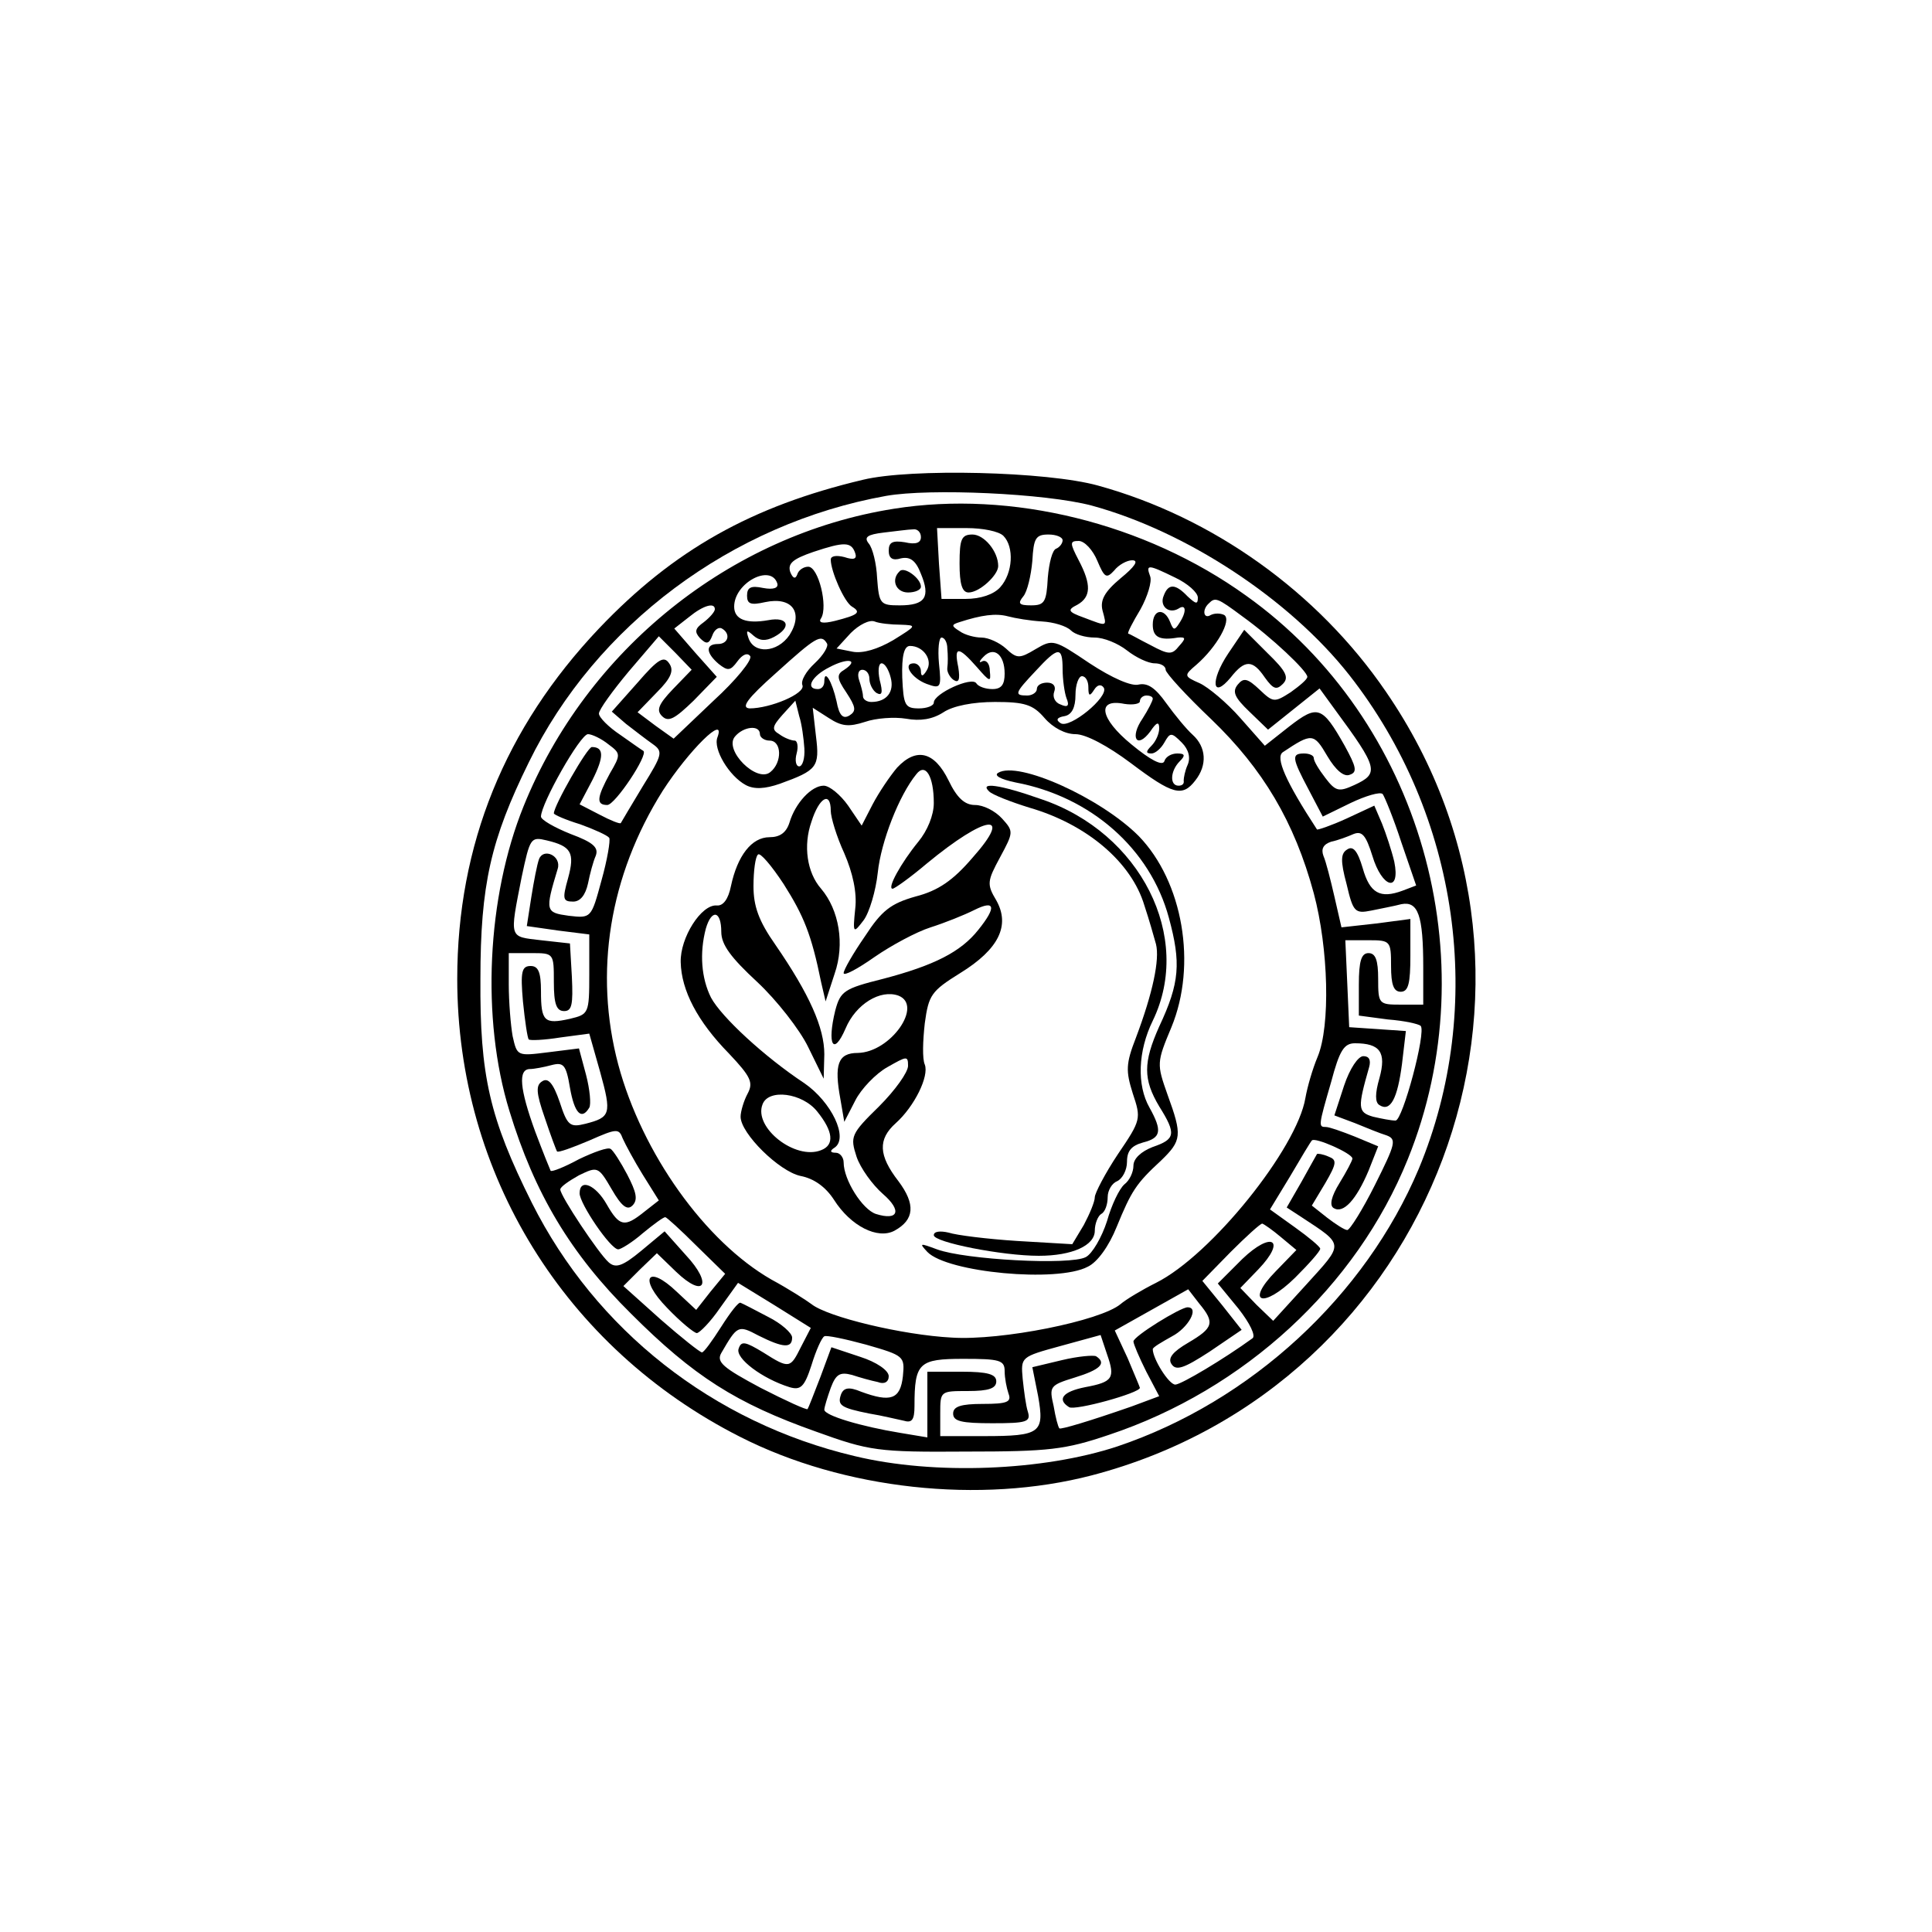 <?xml version="1.0" standalone="no"?>
<!DOCTYPE svg PUBLIC "-//W3C//DTD SVG 20010904//EN"
 "http://www.w3.org/TR/2001/REC-SVG-20010904/DTD/svg10.dtd">
<svg version="1.0" xmlns="http://www.w3.org/2000/svg"
 width="300pt" height="300pt" viewBox="0 0 300 300"
 preserveAspectRatio="xMidYMid meet">
<g transform="translate(0,300) scale(0.1,-0.1)"
fill="#000000" stroke="none">
<path d="M1340 2255 c-173 -41 -294 -109 -410 -231 -146 -154 -220 -336 -220
-544 0 -303 167 -573 439 -711 161 -82 373 -105 546 -60 533 139 768 765 457
1217 -106 155 -269 271 -447 320 -79 22 -291 27 -365 9z m355 -40 c147 -40
307 -145 400 -263 171 -218 213 -515 108 -767 -83 -197 -260 -361 -468 -431
-115 -38 -284 -45 -408 -15 -220 52 -402 196 -501 393 -66 132 -81 198 -80
348 0 146 16 216 75 336 104 213 315 371 555 414 68 12 247 4 319 -15z"/>
<path d="M1388 2210 c-254 -40 -477 -219 -575 -462 -57 -141 -66 -330 -22
-473 39 -128 95 -222 189 -315 97 -97 163 -139 287 -183 83 -30 96 -32 233
-31 129 0 154 3 222 26 210 70 384 230 464 428 126 311 20 682 -251 875 -157
113 -365 164 -547 135z m42 -44 c0 -9 -8 -12 -25 -8 -19 3 -25 0 -25 -13 0
-12 6 -16 19 -12 14 3 23 -3 31 -24 15 -36 7 -49 -33 -49 -30 0 -32 2 -35 42
-1 23 -7 47 -13 54 -8 10 -2 14 23 17 18 2 39 5 46 5 6 1 12 -4 12 -12z m128
2 c17 -17 15 -58 -5 -80 -10 -11 -30 -18 -54 -18 l-37 0 -4 55 -3 55 46 0 c25
0 50 -5 57 -12z m92 -7 c0 -5 -5 -11 -10 -13 -6 -2 -11 -22 -13 -45 -2 -38 -5
-43 -26 -43 -19 0 -21 3 -12 14 6 7 12 32 14 55 2 35 5 41 25 41 12 0 22 -4
22 -9z m-322 -20 c3 -9 -2 -11 -17 -6 -12 3 -21 2 -21 -4 0 -18 21 -66 33 -73
15 -9 9 -13 -26 -22 -20 -5 -27 -3 -22 4 11 18 -4 80 -20 80 -7 0 -15 -5 -17
-12 -3 -8 -7 -6 -11 4 -4 13 4 20 36 31 48 16 59 16 65 -2z m376 -12 c11 -26
14 -28 26 -15 7 9 20 16 28 16 11 0 4 -10 -18 -28 -25 -21 -32 -34 -28 -50 7
-26 8 -25 -29 -11 -25 9 -26 12 -10 20 21 12 22 31 2 69 -14 27 -14 30 0 30 9
0 22 -14 29 -31z m121 -26 c19 -9 35 -23 35 -31 0 -11 -3 -10 -16 2 -19 20
-30 20 -37 1 -7 -16 8 -29 23 -20 12 8 13 -5 1 -23 -7 -11 -9 -11 -14 2 -9 23
-27 20 -27 -4 0 -19 10 -25 39 -20 12 1 13 -1 2 -13 -11 -14 -16 -14 -44 1
-18 9 -33 18 -35 18 -2 1 7 18 19 38 11 20 18 43 15 51 -7 19 -4 19 39 -2z
m-618 -9 c2 -7 -6 -10 -22 -7 -19 4 -25 1 -25 -12 0 -13 6 -15 28 -10 42 9 60
-16 38 -51 -19 -28 -56 -30 -64 -4 -4 12 -2 12 8 3 9 -8 19 -9 32 -2 28 15 22
32 -9 26 -34 -6 -53 1 -53 21 0 37 57 67 67 36z m722 -51 c46 -33 101 -85 101
-94 0 -4 -12 -14 -26 -24 -25 -16 -27 -16 -48 4 -19 18 -25 19 -34 8 -9 -11
-5 -20 18 -42 l29 -28 40 32 40 32 24 -33 c67 -91 69 -99 30 -117 -24 -11 -29
-10 -45 11 -10 13 -18 26 -18 31 0 4 -7 7 -15 7 -20 0 -19 -7 7 -56 l22 -42
43 21 c23 11 46 18 50 14 3 -4 17 -38 29 -75 l23 -67 -21 -8 c-35 -13 -51 -4
-62 35 -8 27 -15 35 -24 29 -10 -6 -11 -17 -1 -54 10 -43 13 -46 38 -41 14 3
36 7 47 10 26 5 34 -17 34 -98 l0 -58 -35 0 c-34 0 -35 1 -35 40 0 29 -4 40
-15 40 -11 0 -15 -12 -15 -49 l0 -48 45 -6 c26 -2 48 -7 51 -10 9 -9 -28 -147
-39 -147 -7 0 -22 3 -35 6 -24 7 -24 14 -6 77 3 11 0 17 -9 17 -8 0 -21 -19
-30 -46 l-15 -46 32 -12 c17 -7 39 -16 49 -19 16 -6 14 -13 -18 -77 -19 -38
-39 -70 -43 -70 -4 0 -18 9 -31 19 l-24 19 21 35 c18 31 18 36 5 41 -9 4 -17
5 -18 4 -1 -2 -12 -21 -24 -43 l-23 -40 23 -15 c67 -44 66 -40 8 -104 l-52
-57 -26 25 -25 26 28 29 c44 46 21 60 -25 16 l-38 -38 32 -39 c18 -23 27 -42
22 -46 -44 -32 -111 -72 -120 -72 -10 0 -35 40 -35 55 0 3 14 11 30 20 25 13
43 45 24 45 -11 0 -84 -45 -84 -53 0 -4 9 -25 20 -47 l20 -38 -43 -16 c-66
-23 -110 -36 -112 -34 -2 2 -6 17 -9 35 -7 30 -6 32 33 44 39 12 50 22 33 33
-4 2 -28 0 -53 -6 l-46 -11 9 -45 c10 -57 4 -62 -84 -62 l-68 0 0 35 c0 35 0
35 43 35 32 0 44 4 44 15 0 11 -13 15 -54 15 l-53 0 0 -51 0 -51 -42 7 c-61
10 -118 27 -118 36 0 4 5 20 10 34 8 21 14 25 33 20 12 -4 30 -9 40 -11 10 -4
17 0 17 9 0 9 -19 22 -44 30 l-45 15 -17 -46 c-10 -26 -19 -49 -20 -50 -1 -2
-34 13 -73 33 -58 31 -69 40 -61 54 25 43 26 44 58 27 38 -19 52 -20 52 -3 0
7 -17 22 -37 32 -21 11 -40 21 -43 22 -3 2 -16 -15 -30 -37 -14 -22 -27 -40
-30 -40 -3 0 -32 23 -64 51 l-58 52 26 26 26 25 30 -29 c44 -42 57 -19 15 26
l-33 37 -36 -30 c-29 -24 -40 -28 -51 -18 -15 13 -75 103 -75 113 0 4 13 13
29 22 29 14 30 14 51 -22 15 -26 24 -33 32 -25 9 9 6 21 -8 48 -10 19 -22 38
-26 40 -4 3 -26 -5 -49 -16 -22 -12 -42 -20 -44 -18 -1 2 -12 29 -24 61 -24
66 -27 97 -8 97 6 0 22 3 33 6 19 5 23 1 29 -35 7 -40 18 -51 30 -31 3 5 1 28
-5 51 l-11 41 -48 -6 c-48 -6 -48 -6 -55 25 -3 17 -6 53 -6 80 l0 49 35 0 c35
0 35 0 35 -45 0 -34 4 -45 16 -45 12 0 14 10 12 53 l-3 52 -45 5 c-50 6 -49 1
-30 98 13 61 14 63 39 57 38 -9 44 -19 33 -59 -9 -32 -8 -36 8 -36 11 0 19 10
23 28 3 15 8 34 12 43 5 13 -4 21 -39 34 -25 10 -46 22 -46 27 0 20 61 128 73
128 6 0 21 -7 32 -16 19 -14 19 -16 2 -45 -20 -37 -22 -49 -4 -49 12 0 64 78
56 84 -2 1 -19 13 -36 25 -18 12 -33 27 -33 33 0 6 21 35 46 65 l47 55 26 -26
25 -26 -29 -30 c-23 -24 -26 -33 -17 -42 10 -10 20 -4 49 24 l36 37 -33 37
-33 38 23 18 c22 18 40 23 40 12 0 -4 -8 -13 -17 -20 -14 -10 -15 -15 -6 -25
10 -10 14 -9 19 4 3 9 10 14 15 11 14 -8 10 -24 -6 -24 -20 0 -19 -14 1 -31
14 -11 18 -11 29 4 8 11 16 14 20 8 3 -6 -22 -37 -57 -69 l-62 -59 -28 20 -28
21 30 31 c22 22 27 34 19 45 -8 12 -17 7 -49 -30 l-40 -45 22 -19 c13 -10 31
-24 41 -31 17 -12 16 -16 -15 -66 -18 -30 -33 -55 -34 -57 -1 -2 -16 4 -33 13
l-31 16 20 38 c18 36 18 51 -1 51 -7 0 -59 -91 -59 -103 0 -2 18 -10 41 -17
22 -8 42 -17 45 -21 2 -4 -3 -34 -12 -66 -16 -59 -16 -59 -51 -55 -36 5 -37 7
-17 73 6 20 -22 33 -29 15 -3 -8 -8 -34 -12 -59 l-7 -45 49 -7 48 -6 0 -62 c0
-61 -1 -62 -30 -69 -40 -9 -45 -4 -45 43 0 29 -4 39 -16 39 -14 0 -16 -9 -12
-55 3 -30 7 -57 9 -59 2 -2 24 -1 49 3 l45 6 17 -60 c18 -65 16 -70 -23 -80
-24 -6 -28 -3 -40 34 -10 29 -18 38 -27 32 -10 -6 -10 -17 4 -57 9 -27 18 -51
19 -52 2 -2 24 6 50 17 43 19 46 19 52 3 4 -9 18 -35 31 -56 l25 -40 -23 -18
c-30 -24 -38 -23 -58 12 -17 30 -42 41 -42 17 0 -16 48 -87 60 -87 4 0 22 11
38 25 17 14 32 25 35 25 2 0 24 -20 48 -44 l45 -44 -23 -28 -22 -28 -30 28
c-46 44 -60 21 -15 -25 21 -22 42 -39 46 -39 4 0 21 17 36 39 l28 39 57 -35
56 -35 -15 -29 c-17 -34 -18 -35 -59 -9 -28 17 -34 18 -38 6 -6 -15 37 -47 79
-60 17 -5 23 0 34 34 7 23 16 43 20 45 3 2 32 -4 65 -13 59 -17 60 -18 57 -49
-4 -36 -19 -41 -65 -24 -19 8 -27 6 -31 -4 -6 -17 -1 -21 44 -30 19 -3 43 -9
53 -11 13 -4 17 1 17 23 0 67 7 73 76 73 56 0 64 -2 64 -19 0 -11 3 -26 6 -35
5 -13 -2 -16 -40 -16 -34 0 -46 -4 -46 -15 0 -12 13 -15 61 -15 53 0 60 2 55
18 -3 9 -6 32 -8 51 -3 34 -3 34 59 51 l62 17 10 -30 c13 -37 9 -43 -34 -51
-35 -7 -44 -19 -25 -31 9 -6 110 22 110 30 0 1 -9 22 -19 46 l-20 43 57 32 57
32 17 -22 c25 -30 22 -38 -17 -61 -24 -14 -32 -24 -26 -33 7 -11 19 -7 59 19
l50 34 -30 38 -31 38 44 45 c24 24 46 44 49 44 3 -1 16 -10 29 -21 l24 -20
-32 -33 c-48 -49 -20 -59 30 -10 21 21 39 41 39 45 0 3 -18 18 -39 33 l-39 28
31 51 c17 29 32 54 34 56 4 6 63 -20 63 -28 0 -3 -9 -20 -20 -38 -13 -21 -16
-35 -9 -39 15 -9 35 13 54 58 l15 38 -36 15 c-20 8 -40 15 -45 15 -12 0 -12 1
8 70 13 49 20 60 37 60 39 0 49 -14 38 -54 -7 -24 -7 -38 0 -42 17 -11 28 10
35 64 l6 51 -44 3 -44 3 -3 68 -3 67 36 0 c34 0 35 -1 35 -40 0 -29 4 -40 15
-40 12 0 15 13 15 56 l0 57 -53 -7 -54 -6 -11 48 c-6 26 -13 54 -17 63 -4 11
0 18 12 22 10 2 26 8 35 12 13 5 19 -2 29 -34 15 -50 44 -58 34 -9 -4 17 -13
44 -19 59 l-12 28 -43 -20 c-24 -11 -45 -18 -46 -17 -49 75 -65 112 -53 120
45 30 48 30 69 -6 13 -22 26 -33 35 -29 12 4 10 12 -8 45 -35 62 -42 64 -86
30 l-38 -30 -38 43 c-21 24 -50 48 -63 54 -25 11 -25 12 -5 29 31 27 55 69 43
77 -6 3 -15 3 -21 0 -11 -7 -14 8 -3 18 10 10 13 9 52 -20z m-311 -8 c18 -1
38 -7 45 -14 6 -6 22 -11 37 -11 14 0 36 -9 50 -20 14 -11 33 -20 43 -20 9 0
17 -4 17 -10 0 -5 32 -40 71 -77 80 -77 129 -159 159 -270 23 -86 26 -206 6
-254 -8 -19 -16 -47 -19 -64 -13 -78 -146 -244 -232 -287 -22 -11 -47 -26 -55
-33 -31 -26 -185 -57 -262 -52 -77 4 -193 32 -218 52 -8 6 -36 24 -62 38 -103
59 -201 196 -238 334 -38 143 -14 293 69 425 40 62 99 121 85 83 -7 -18 18
-60 44 -74 13 -7 30 -6 53 2 58 21 62 26 56 74 l-5 44 25 -16 c20 -13 31 -14
56 -6 17 6 46 8 64 5 22 -4 41 -1 58 10 15 10 46 16 80 16 46 0 59 -4 77 -25
13 -15 32 -25 48 -25 16 0 50 -18 86 -45 65 -49 80 -53 100 -27 19 24 17 52
-4 71 -10 9 -28 31 -41 49 -17 24 -29 32 -43 29 -11 -3 -41 10 -76 33 -55 37
-57 38 -84 22 -25 -15 -29 -15 -46 1 -10 9 -27 17 -38 17 -10 0 -26 4 -34 10
-13 8 -13 10 0 14 34 11 56 14 75 9 11 -3 35 -7 53 -8z m-220 -5 c26 -1 26 -1
-11 -24 -24 -14 -47 -21 -63 -18 l-25 5 22 24 c13 13 29 21 37 18 7 -3 26 -5
40 -5z m-114 -29 c3 -4 -5 -18 -19 -31 -13 -12 -22 -27 -19 -34 5 -13 -50 -36
-82 -36 -14 1 -4 15 41 55 62 56 70 61 79 46z m187 -8 c1 -10 1 -23 0 -30 -1
-6 4 -15 10 -19 8 -5 10 1 7 20 -7 33 0 33 29 0 20 -23 22 -24 20 -6 0 12 -6
18 -12 15 -5 -3 -5 0 2 7 16 17 33 4 33 -26 0 -17 -5 -24 -19 -24 -11 0 -22 4
-25 9 -7 11 -66 -16 -66 -30 0 -5 -11 -9 -23 -9 -22 0 -24 5 -26 48 -1 34 3
49 12 49 21 0 36 -22 26 -38 -6 -10 -9 -10 -9 -1 0 6 -5 12 -11 12 -18 0 -4
-23 20 -32 22 -8 23 -6 19 32 -2 22 0 40 4 40 5 0 9 -8 9 -17z m179 -32 c0
-16 3 -37 6 -45 5 -12 2 -15 -9 -10 -9 3 -13 12 -10 20 3 8 -1 14 -11 14 -9 0
-16 -4 -16 -10 0 -5 -7 -10 -15 -10 -21 0 -19 4 13 38 35 38 42 39 42 3z
m-339 -1 c-12 -7 -12 -13 3 -35 15 -23 16 -29 5 -36 -10 -6 -16 0 -20 22 -7
31 -19 51 -19 31 0 -7 -4 -12 -10 -12 -20 0 -10 20 18 34 28 15 47 12 23 -4z
m72 -12 c6 -22 -6 -38 -30 -38 -7 0 -13 4 -13 9 0 5 -3 16 -6 25 -3 9 -1 16 5
16 6 0 11 -6 11 -14 0 -8 5 -18 11 -22 9 -5 10 1 5 20 -3 14 -2 26 3 26 5 0
11 -10 14 -22z m307 -15 c0 -14 2 -15 9 -4 5 8 11 9 15 3 8 -14 -53 -64 -67
-55 -8 5 -6 9 6 11 11 2 17 13 17 33 0 16 5 29 10 29 6 0 10 -8 10 -17z m100
-18 c0 -3 -7 -17 -16 -31 -20 -29 -9 -48 12 -20 10 15 14 16 14 5 0 -8 -5 -20
-12 -27 -9 -9 -9 -12 0 -12 6 0 15 8 20 17 9 16 11 16 27 0 11 -11 14 -24 9
-35 -4 -9 -6 -20 -6 -24 1 -5 -2 -8 -8 -8 -14 0 -13 23 2 38 9 9 8 12 -4 12
-9 0 -18 -5 -20 -12 -3 -8 -22 2 -51 26 -49 40 -55 72 -11 63 13 -2 24 0 24 4
0 5 5 9 10 9 6 0 10 -2 10 -5z m-541 -77 c1 -16 -3 -28 -8 -28 -5 0 -7 9 -4
20 3 11 1 20 -3 20 -5 0 -16 4 -24 10 -12 7 -11 12 5 30 l20 22 6 -24 c4 -12
7 -35 8 -50z m-69 22 c0 -5 7 -10 15 -10 19 0 20 -34 1 -49 -21 -17 -72 34
-55 55 13 16 39 19 39 4z"/>
<path d="M1397 2113 c-14 -13 -6 -33 13 -33 11 0 20 4 20 9 0 13 -26 32 -33
24z"/>
<path d="M1490 2125 c0 -32 4 -45 14 -45 17 0 46 27 46 41 0 23 -22 49 -40 49
-17 0 -20 -7 -20 -45z"/>
<path d="M1907 1985 c-28 -42 -25 -72 4 -37 22 28 34 28 53 0 13 -18 18 -20
28 -10 10 10 5 20 -24 48 l-36 36 -25 -37z"/>
<path d="M1393 1808 c-11 -13 -28 -38 -38 -57 l-17 -33 -21 31 c-12 17 -29 31
-38 31 -19 0 -44 -27 -53 -57 -5 -16 -15 -23 -31 -23 -28 0 -50 -29 -60 -76
-4 -20 -12 -31 -22 -30 -24 2 -57 -50 -56 -88 1 -44 26 -92 75 -142 34 -36 38
-45 29 -62 -6 -11 -11 -28 -11 -36 0 -26 60 -85 93 -92 21 -4 39 -17 52 -37
26 -41 68 -62 94 -48 31 17 33 41 6 77 -31 40 -32 65 -4 90 29 26 52 73 45 91
-4 9 -3 37 0 64 6 44 10 50 55 78 60 37 78 74 56 113 -15 25 -14 30 6 67 21
39 21 40 3 60 -11 12 -29 21 -42 21 -16 0 -28 11 -41 38 -22 45 -50 52 -80 20z
m57 -55 c0 -19 -10 -43 -24 -60 -27 -33 -49 -73 -40 -73 3 0 27 17 53 39 92
76 136 82 71 9 -30 -35 -53 -51 -88 -60 -39 -11 -53 -22 -79 -62 -18 -26 -33
-52 -33 -57 0 -5 21 6 48 25 26 18 65 39 87 46 22 7 52 19 68 27 32 16 35 5 6
-31 -27 -34 -68 -55 -148 -76 -60 -15 -66 -19 -74 -49 -13 -53 -3 -72 16 -28
16 38 54 61 82 51 39 -15 -12 -88 -63 -89 -31 0 -37 -18 -27 -72 l6 -35 17 33
c9 18 32 42 50 52 30 17 32 18 32 2 0 -10 -20 -38 -45 -63 -44 -43 -45 -47
-35 -78 6 -18 25 -44 41 -58 30 -26 24 -42 -11 -31 -21 7 -50 53 -50 80 0 8
-6 15 -12 15 -9 0 -10 3 -2 8 22 15 -5 71 -47 100 -62 41 -129 103 -145 133
-15 30 -18 69 -8 107 9 31 24 28 24 -5 0 -20 15 -40 56 -78 30 -28 66 -74 79
-101 l24 -49 1 38 c0 41 -23 93 -76 170 -26 37 -34 60 -34 91 0 24 3 46 7 49
3 4 21 -17 40 -46 31 -49 43 -78 58 -152 l7 -30 14 43 c16 46 7 99 -21 132
-22 25 -28 67 -15 104 12 38 30 48 30 17 0 -10 9 -40 21 -66 13 -30 20 -61 17
-86 -4 -39 -3 -39 13 -18 9 12 19 46 22 74 5 48 33 120 60 153 14 18 27 -3 27
-45z m-181 -479 c25 -31 27 -52 6 -60 -40 -16 -105 35 -91 71 9 25 62 18 85
-11z"/>
<path d="M1550 1800 c-7 -4 3 -10 27 -15 117 -22 209 -103 238 -210 19 -70 17
-101 -15 -169 -25 -56 -25 -82 0 -124 27 -43 25 -51 -10 -63 -18 -7 -30 -18
-30 -29 0 -10 -6 -23 -14 -29 -8 -7 -20 -32 -27 -57 -8 -25 -23 -51 -33 -56
-24 -13 -188 -4 -231 12 -27 10 -28 10 -15 -4 31 -32 202 -48 249 -23 15 7 33
32 45 62 23 56 30 67 69 103 32 31 33 39 10 102 -17 48 -17 50 6 105 40 97 18
226 -51 297 -59 59 -187 117 -218 98z"/>
<path d="M1536 1771 c5 -5 33 -16 62 -25 90 -26 159 -85 179 -152 7 -21 15
-49 18 -60 6 -24 -5 -76 -31 -145 -16 -41 -16 -52 -5 -87 13 -39 13 -41 -23
-94 -20 -30 -36 -61 -36 -67 0 -7 -8 -26 -17 -43 l-18 -30 -85 5 c-47 3 -95 9
-107 13 -13 3 -23 2 -23 -4 0 -11 106 -32 163 -32 52 0 87 16 87 39 0 11 5 23
10 26 6 3 10 15 10 26 0 11 7 22 15 25 8 4 15 17 15 30 0 17 7 25 25 30 28 7
30 18 10 54 -20 35 -18 88 5 135 63 130 -19 292 -173 344 -65 23 -97 27 -81
12z"/>
</g>
</svg>
